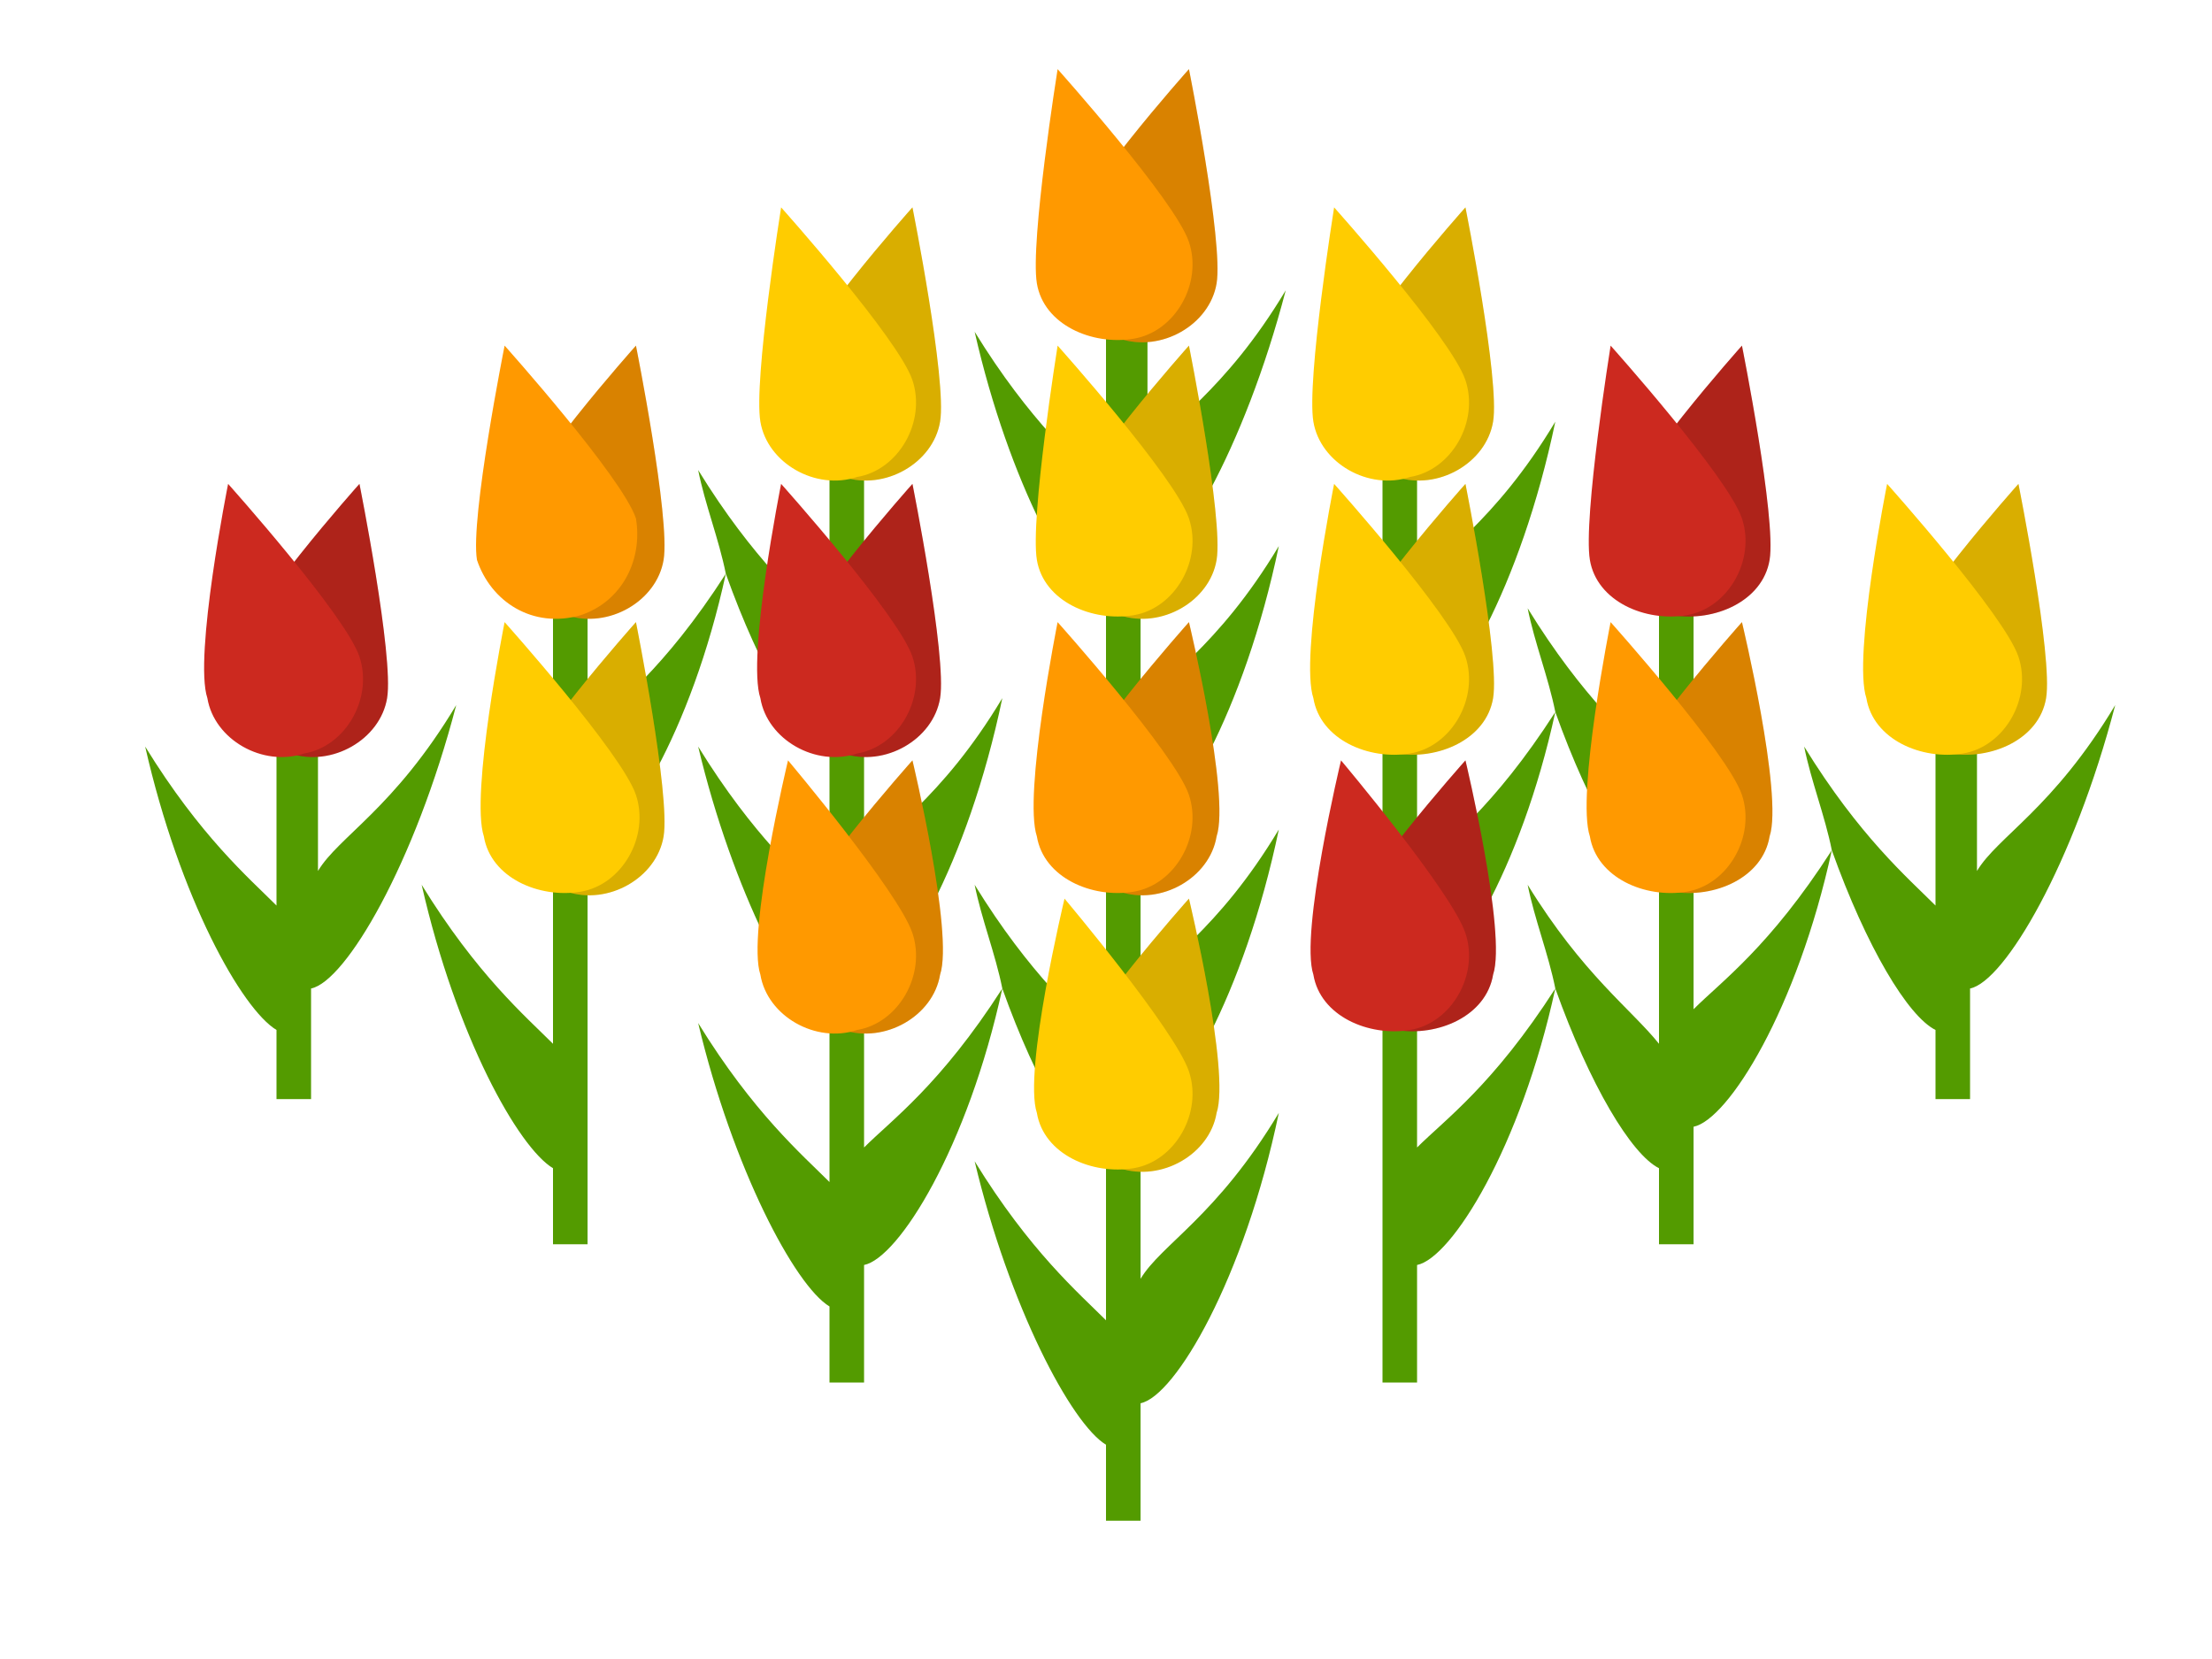 <svg xmlns:xlink="http://www.w3.org/1999/xlink"  enable-background="new 0 0 32 24" height="24" viewBox="0 0 32 24" width="32" xmlns="http://www.w3.org/2000/svg"><g fill="#539b00"><path d="m18.6 4.2c-.9 1.5-1.7 1.9-2 2.4v-2.7h-.6v3.2c-.4-.4-1.1-1-1.9-2.3.5 2.2 1.4 3.8 1.9 4.1v6.2c-.4-.4-1.1-1-1.9-2.3.1.5.3 1 .4 1.5-.9 1.4-1.6 1.9-2 2.3v-2.3c.5-.1 1.5-1.8 2-4.2-.9 1.5-1.7 1.9-2 2.4v-6.6h-.5v3.2c-.4-.4-1.1-1-1.9-2.3.1.5.3 1 .4 1.5-.9 1.4-1.6 1.9-2 2.3v-2.7h-.5v7.2c-.4-.4-1.1-1-1.9-2.3.5 2.2 1.4 3.8 1.9 4.1v1.1h.5v-5.7c.5-.1 1.5-1.7 2-4 .5 1.4 1.1 2.4 1.5 2.6v2.2c-.4-.4-1.1-1-1.9-2.3.5 2.1 1.4 3.8 1.9 4.1v2.2c-.4-.4-1.1-1-1.9-2.3.5 2.1 1.4 3.8 1.9 4.1v1.1h.5v-1.7c.5-.1 1.5-1.7 2-4 .5 1.4 1.1 2.4 1.5 2.6v2.2c-.4-.4-1.1-1-1.9-2.3.5 2.1 1.4 3.8 1.9 4.1v1.1h.5v-1.7c.5-.1 1.5-1.8 2-4.2-.9 1.5-1.7 1.9-2 2.4v-2.3c.5-.1 1.5-1.8 2-4.2-.9 1.5-1.7 1.9-2 2.4v-2.3c.5-.1 1.5-1.8 2-4.2-.9 1.5-1.7 1.9-2 2.4v-2c.5-.1 1.5-1.8 2.1-4.1z"/><path d="m6.6 10.2c-.9 1.5-1.7 1.9-2 2.4v-2.7h-.6v3.2c-.4-.4-1.1-1-1.9-2.3.5 2.2 1.4 3.8 1.9 4.1v1h.5v-1.6c.5-.1 1.5-1.8 2.1-4.1z"/><path d="m30.6 10.2c-.9 1.5-1.7 1.9-2 2.4v-2.7h-.6v3.2c-.4-.4-1.1-1-1.9-2.3.1.5.3 1 .4 1.5-.9 1.4-1.6 1.9-2 2.3v-6.7h-.5v3.2c-.4-.4-1.1-1-1.9-2.3.1.5.3 1 .4 1.5-.9 1.4-1.6 1.9-2 2.3v-2.3c.5-.1 1.5-1.8 2-4.2-.9 1.5-1.7 1.9-2 2.4v-2.6h-.5v14.1h.5v-1.7c.5-.1 1.5-1.7 2-4 .5 1.4 1.1 2.4 1.5 2.6v1.1h.5v-1.7c.5-.1 1.5-1.7 2-4 .5 1.4 1.1 2.4 1.5 2.6v1h.5v-1.6c.5-.1 1.5-1.8 2.1-4.1zm-8.5 2.6c.1.5.3 1 .4 1.5-.9 1.4-1.6 1.9-2 2.3v-2.3c.5-.1 1.5-1.7 2-4 .5 1.4 1.1 2.4 1.5 2.6v2.2c-.4-.5-1.1-1-1.9-2.3z"/></g><path d="m11.4 5.5c-.2.6.2 1.3.8 1.4.6.2 1.3-.2 1.4-.8s-.4-3.1-.4-3.1-1.7 1.9-1.8 2.5z" fill="#fc0"/><path d="m11.4 5.5c-.2.6.2 1.3.8 1.4.6.2 1.3-.2 1.4-.8s-.4-3.1-.4-3.1-1.7 1.9-1.8 2.5z" opacity=".15"/><path d="m13.2 5.5c.2.6-.2 1.3-.8 1.4-.6.2-1.3-.2-1.4-.8s.3-3.1.3-3.1 1.7 1.9 1.9 2.5z" fill="#fc0"/><path d="m15.4 3.5c-.2.6.2 1.3.8 1.4.6.2 1.3-.2 1.4-.8s-.4-3.1-.4-3.1-1.7 1.9-1.8 2.5z" fill="#f90"/><path d="m15.4 3.5c-.2.6.2 1.3.8 1.4.6.2 1.3-.2 1.4-.8s-.4-3.1-.4-3.1-1.7 1.9-1.8 2.5z" opacity=".15"/><path d="m17.2 3.5c.2.6-.2 1.3-.8 1.4s-1.3-.2-1.4-.8.3-3.1.3-3.1 1.7 1.9 1.9 2.5z" fill="#f90"/><path d="m7.4 7.5c-.2.6.2 1.2.8 1.4s1.3-.2 1.4-.8-.4-3.1-.4-3.1-1.7 1.9-1.8 2.5z" fill="#f90"/><path d="m7.4 7.5c-.2.6.2 1.2.8 1.4s1.3-.2 1.4-.8-.4-3.1-.4-3.1-1.7 1.9-1.8 2.5z" opacity=".15"/><path d="m9.2 7.5c.1.6-.2 1.2-.8 1.4-.7.2-1.3-.2-1.5-.8-.1-.6.4-3.1.4-3.1s1.7 1.9 1.9 2.5z" fill="#f90"/><path d="m3.4 9.5c-.2.6.2 1.3.8 1.4.6.2 1.3-.2 1.4-.8s-.4-3.1-.4-3.1-1.7 1.9-1.8 2.5z" fill="#cc291f"/><path d="m3.4 9.5c-.2.6.2 1.3.8 1.4.6.2 1.3-.2 1.4-.8s-.4-3.1-.4-3.1-1.7 1.9-1.8 2.5z" opacity=".15"/><path d="m5.2 9.5c.2.6-.2 1.3-.8 1.4-.6.2-1.3-.2-1.4-.8-.2-.6.3-3.1.3-3.1s1.7 1.9 1.9 2.5z" fill="#cc291f"/><path d="m15.4 7.5c-.2.6.2 1.3.8 1.4.6.2 1.3-.2 1.4-.8s-.4-3.1-.4-3.1-1.7 1.9-1.8 2.5z" fill="#fc0"/><path d="m15.4 7.5c-.2.6.2 1.3.8 1.4.6.2 1.3-.2 1.4-.8s-.4-3.1-.4-3.1-1.7 1.9-1.8 2.5z" opacity=".15"/><path d="m17.2 7.5c.2.6-.2 1.3-.8 1.4s-1.3-.2-1.4-.8.3-3.1.3-3.1 1.7 1.9 1.9 2.5z" fill="#fc0"/><path d="m19.4 5.5c-.2.6.2 1.3.8 1.4.6.2 1.3-.2 1.4-.8s-.4-3.1-.4-3.1-1.7 1.9-1.8 2.5z" fill="#fc0"/><path d="m19.4 5.5c-.2.6.2 1.3.8 1.4.6.2 1.3-.2 1.4-.8s-.4-3.1-.4-3.1-1.7 1.9-1.8 2.5z" opacity=".15"/><path d="m21.2 5.5c.2.6-.2 1.3-.8 1.4-.6.2-1.3-.2-1.4-.8s.3-3.1.3-3.1 1.7 1.9 1.9 2.5z" fill="#fc0"/><path d="m11.4 9.5c-.2.6.2 1.3.8 1.4.6.2 1.3-.2 1.4-.8s-.4-3.1-.4-3.1-1.7 1.9-1.8 2.5z" fill="#cc291f"/><path d="m11.4 9.5c-.2.6.2 1.3.8 1.4.6.2 1.3-.2 1.4-.8s-.4-3.1-.4-3.1-1.7 1.9-1.8 2.5z" opacity=".15"/><path d="m13.2 9.5c.2.6-.2 1.3-.8 1.4-.6.2-1.3-.2-1.4-.8-.2-.6.3-3.1.3-3.1s1.7 1.9 1.9 2.5z" fill="#cc291f"/><path d="m7.4 11.5c-.2.6.2 1.3.8 1.4.6.2 1.3-.2 1.4-.8s-.4-3.1-.4-3.1-1.7 1.9-1.8 2.5z" fill="#fc0"/><path d="m7.4 11.5c-.2.6.2 1.3.8 1.4.6.2 1.3-.2 1.4-.8s-.4-3.1-.4-3.1-1.7 1.9-1.8 2.5z" opacity=".15"/><path d="m9.2 11.5c.2.6-.2 1.3-.8 1.4s-1.3-.2-1.4-.8c-.2-.6.3-3.1.3-3.1s1.7 1.9 1.9 2.5z" fill="#fc0"/><path d="m19.4 9.5c-.2.6.2 1.3.8 1.4s1.3-.2 1.4-.8-.4-3.1-.4-3.1-1.7 1.9-1.8 2.5z" fill="#fc0"/><path d="m19.4 9.5c-.2.6.2 1.3.8 1.4s1.3-.2 1.4-.8-.4-3.1-.4-3.1-1.7 1.9-1.8 2.5z" opacity=".15"/><path d="m21.2 9.5c.2.6-.2 1.3-.8 1.4s-1.3-.2-1.4-.8c-.2-.6.3-3.1.3-3.1s1.7 1.9 1.9 2.5z" fill="#fc0"/><path d="m23.4 7.5c-.2.6.2 1.3.8 1.4s1.3-.2 1.4-.8-.4-3.1-.4-3.1-1.7 1.9-1.8 2.5z" fill="#cc291f"/><path d="m23.4 7.5c-.2.6.2 1.3.8 1.4s1.3-.2 1.4-.8-.4-3.1-.4-3.1-1.7 1.9-1.8 2.5z" opacity=".15"/><path d="m25.2 7.5c.2.6-.2 1.3-.8 1.4s-1.3-.2-1.4-.8.3-3.1.3-3.1 1.7 1.9 1.9 2.5z" fill="#cc291f"/><path d="m15.4 11.5c-.2.6.2 1.3.8 1.4.6.2 1.3-.2 1.4-.8.2-.6-.4-3.1-.4-3.1s-1.7 1.9-1.8 2.5z" fill="#f90"/><path d="m15.4 11.5c-.2.6.2 1.3.8 1.4.6.2 1.3-.2 1.4-.8.2-.6-.4-3.1-.4-3.1s-1.7 1.9-1.8 2.5z" opacity=".15"/><path d="m17.2 11.5c.2.6-.2 1.3-.8 1.4s-1.3-.2-1.4-.8c-.2-.6.3-3.1.3-3.1s1.7 1.9 1.9 2.5z" fill="#f90"/><path d="m11.4 13.5c-.2.6.2 1.3.8 1.4.6.2 1.3-.2 1.4-.8.2-.6-.4-3.1-.4-3.1s-1.7 1.9-1.8 2.5z" fill="#f90"/><path d="m11.4 13.5c-.2.6.2 1.3.8 1.4.6.2 1.3-.2 1.4-.8.2-.6-.4-3.1-.4-3.1s-1.7 1.9-1.8 2.5z" opacity=".15"/><path d="m13.2 13.5c.2.6-.2 1.3-.8 1.4-.6.2-1.3-.2-1.4-.8-.2-.6.4-3.1.4-3.1s1.6 1.9 1.8 2.5z" fill="#f90"/><path d="m23.4 11.5c-.2.6.2 1.3.8 1.4s1.3-.2 1.4-.8c.2-.6-.4-3.1-.4-3.1s-1.7 1.9-1.8 2.5z" fill="#f90"/><path d="m23.4 11.5c-.2.6.2 1.3.8 1.4s1.3-.2 1.4-.8c.2-.6-.4-3.1-.4-3.1s-1.7 1.9-1.8 2.5z" opacity=".15"/><path d="m25.2 11.5c.2.6-.2 1.3-.8 1.4s-1.3-.2-1.4-.8c-.2-.6.3-3.1.3-3.1s1.7 1.9 1.9 2.5z" fill="#f90"/><path d="m27.4 9.5c-.2.6.2 1.3.8 1.4s1.3-.2 1.4-.8-.4-3.1-.4-3.1-1.7 1.9-1.8 2.5z" fill="#fc0"/><path d="m27.4 9.5c-.2.6.2 1.3.8 1.4s1.3-.2 1.4-.8-.4-3.1-.4-3.1-1.7 1.9-1.8 2.5z" opacity=".15"/><path d="m29.2 9.5c.2.6-.2 1.3-.8 1.4s-1.3-.2-1.4-.8c-.2-.6.3-3.1.3-3.1s1.7 1.9 1.9 2.5z" fill="#fc0"/><path d="m19.4 13.5c-.2.6.2 1.3.8 1.4s1.3-.2 1.4-.8c.2-.6-.4-3.1-.4-3.1s-1.7 1.9-1.8 2.5z" fill="#cc291f"/><path d="m19.4 13.5c-.2.6.2 1.3.8 1.4s1.3-.2 1.4-.8c.2-.6-.4-3.1-.4-3.1s-1.7 1.9-1.8 2.5z" opacity=".15"/><path d="m21.2 13.5c.2.6-.2 1.3-.8 1.4s-1.3-.2-1.4-.8c-.2-.6.4-3.1.4-3.1s1.6 1.9 1.8 2.5z" fill="#cc291f"/><path d="m15.4 15.5c-.2.6.2 1.3.8 1.4.6.2 1.3-.2 1.4-.8.2-.6-.4-3.1-.4-3.1s-1.7 1.9-1.8 2.5z" fill="#fc0"/><path d="m15.4 15.5c-.2.6.2 1.3.8 1.4.6.2 1.3-.2 1.4-.8.2-.6-.4-3.1-.4-3.1s-1.7 1.9-1.8 2.5z" opacity=".15"/><path d="m17.2 15.5c.2.6-.2 1.3-.8 1.4s-1.3-.2-1.4-.8c-.2-.6.4-3.1.4-3.1s1.6 1.9 1.8 2.5z" fill="#fc0"/></svg>